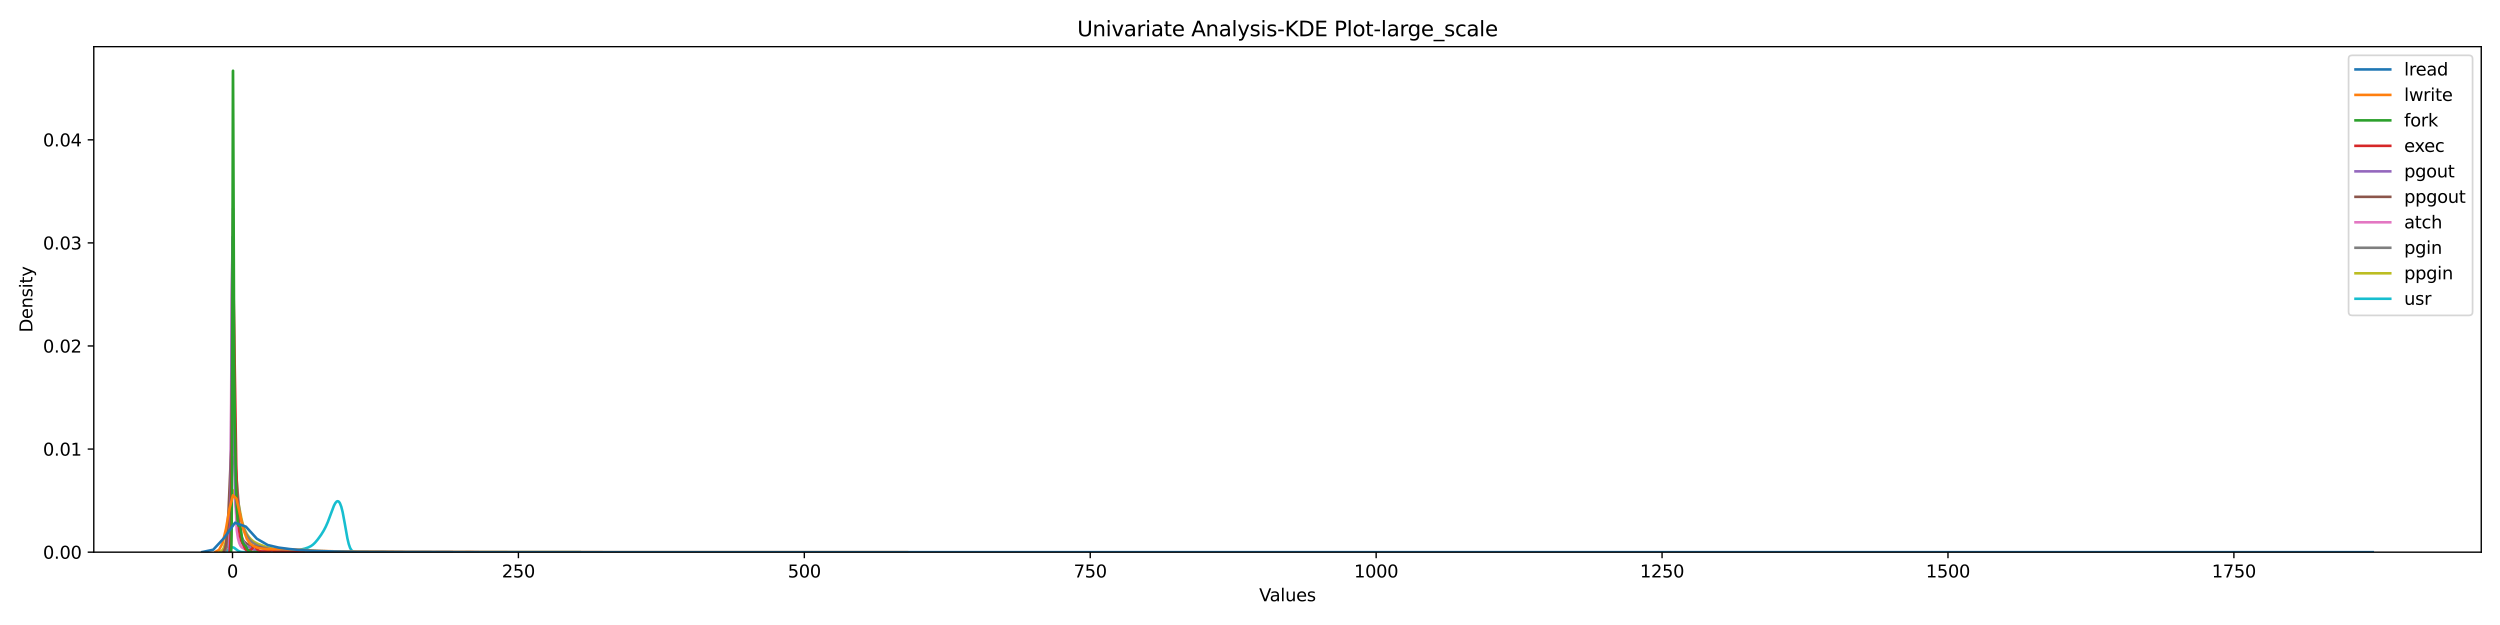 <?xml version="1.0" encoding="utf-8" standalone="no"?>
<!DOCTYPE svg PUBLIC "-//W3C//DTD SVG 1.1//EN"
  "http://www.w3.org/Graphics/SVG/1.1/DTD/svg11.dtd">
<svg xmlns:xlink="http://www.w3.org/1999/xlink" width="1440pt" height="360pt" viewBox="0 0 1440 360" xmlns="http://www.w3.org/2000/svg" version="1.1">
 <defs>
  <style type="text/css">*{stroke-linejoin: round; stroke-linecap: butt}</style>
 </defs>
 <g id="figure_1">
  <g id="patch_1">
   <path d="M 0 360 
L 1440 360 
L 1440 0 
L 0 0 
z
" style="fill: #ffffff"/>
  </g>
  <g id="axes_1">
   <g id="patch_2">
    <path d="M 54.02 318.04 
L 1429.2 318.04 
L 1429.2 26.88 
L 54.02 26.88 
z
" style="fill: #ffffff"/>
   </g>
   <g id="matplotlib.axis_1">
    <g id="xtick_1">
     <g id="line2d_1">
      <defs>
       <path id="m40613ceb80" d="M 0 0 
L 0 3.5 
" style="stroke: #000000; stroke-width: 0.8"/>
      </defs>
      <g>
       <use xlink:href="#m40613ceb80" x="133.919" y="318.04" style="stroke: #000000; stroke-width: 0.8"/>
      </g>
     </g>
     <g id="text_1">
      <!-- 0 -->
      <g transform="translate(130.738 332.638) scale(0.1 -0.1)">
       <defs>
        <path id="DejaVuSans-30" d="M 2034 4250 
Q 1547 4250 1301 3770 
Q 1056 3291 1056 2328 
Q 1056 1369 1301 889 
Q 1547 409 2034 409 
Q 2525 409 2770 889 
Q 3016 1369 3016 2328 
Q 3016 3291 2770 3770 
Q 2525 4250 2034 4250 
z
M 2034 4750 
Q 2819 4750 3233 4129 
Q 3647 3509 3647 2328 
Q 3647 1150 3233 529 
Q 2819 -91 2034 -91 
Q 1250 -91 836 529 
Q 422 1150 422 2328 
Q 422 3509 836 4129 
Q 1250 4750 2034 4750 
z
" transform="scale(0.016)"/>
       </defs>
       <use xlink:href="#DejaVuSans-30"/>
      </g>
     </g>
    </g>
    <g id="xtick_2">
     <g id="line2d_2">
      <g>
       <use xlink:href="#m40613ceb80" x="298.605" y="318.04" style="stroke: #000000; stroke-width: 0.8"/>
      </g>
     </g>
     <g id="text_2">
      <!-- 250 -->
      <g transform="translate(289.061 332.638) scale(0.1 -0.1)">
       <defs>
        <path id="DejaVuSans-32" d="M 1228 531 
L 3431 531 
L 3431 0 
L 469 0 
L 469 531 
Q 828 903 1448 1529 
Q 2069 2156 2228 2338 
Q 2531 2678 2651 2914 
Q 2772 3150 2772 3378 
Q 2772 3750 2511 3984 
Q 2250 4219 1831 4219 
Q 1534 4219 1204 4116 
Q 875 4013 500 3803 
L 500 4441 
Q 881 4594 1212 4672 
Q 1544 4750 1819 4750 
Q 2544 4750 2975 4387 
Q 3406 4025 3406 3419 
Q 3406 3131 3298 2873 
Q 3191 2616 2906 2266 
Q 2828 2175 2409 1742 
Q 1991 1309 1228 531 
z
" transform="scale(0.016)"/>
        <path id="DejaVuSans-35" d="M 691 4666 
L 3169 4666 
L 3169 4134 
L 1269 4134 
L 1269 2991 
Q 1406 3038 1543 3061 
Q 1681 3084 1819 3084 
Q 2600 3084 3056 2656 
Q 3513 2228 3513 1497 
Q 3513 744 3044 326 
Q 2575 -91 1722 -91 
Q 1428 -91 1123 -41 
Q 819 9 494 109 
L 494 744 
Q 775 591 1075 516 
Q 1375 441 1709 441 
Q 2250 441 2565 725 
Q 2881 1009 2881 1497 
Q 2881 1984 2565 2268 
Q 2250 2553 1709 2553 
Q 1456 2553 1204 2497 
Q 953 2441 691 2322 
L 691 4666 
z
" transform="scale(0.016)"/>
       </defs>
       <use xlink:href="#DejaVuSans-32"/>
       <use xlink:href="#DejaVuSans-35" transform="translate(63.623 0)"/>
       <use xlink:href="#DejaVuSans-30" transform="translate(127.246 0)"/>
      </g>
     </g>
    </g>
    <g id="xtick_3">
     <g id="line2d_3">
      <g>
       <use xlink:href="#m40613ceb80" x="463.291" y="318.04" style="stroke: #000000; stroke-width: 0.8"/>
      </g>
     </g>
     <g id="text_3">
      <!-- 500 -->
      <g transform="translate(453.747 332.638) scale(0.1 -0.1)">
       <use xlink:href="#DejaVuSans-35"/>
       <use xlink:href="#DejaVuSans-30" transform="translate(63.623 0)"/>
       <use xlink:href="#DejaVuSans-30" transform="translate(127.246 0)"/>
      </g>
     </g>
    </g>
    <g id="xtick_4">
     <g id="line2d_4">
      <g>
       <use xlink:href="#m40613ceb80" x="627.977" y="318.04" style="stroke: #000000; stroke-width: 0.8"/>
      </g>
     </g>
     <g id="text_4">
      <!-- 750 -->
      <g transform="translate(618.433 332.638) scale(0.1 -0.1)">
       <defs>
        <path id="DejaVuSans-37" d="M 525 4666 
L 3525 4666 
L 3525 4397 
L 1831 0 
L 1172 0 
L 2766 4134 
L 525 4134 
L 525 4666 
z
" transform="scale(0.016)"/>
       </defs>
       <use xlink:href="#DejaVuSans-37"/>
       <use xlink:href="#DejaVuSans-35" transform="translate(63.623 0)"/>
       <use xlink:href="#DejaVuSans-30" transform="translate(127.246 0)"/>
      </g>
     </g>
    </g>
    <g id="xtick_5">
     <g id="line2d_5">
      <g>
       <use xlink:href="#m40613ceb80" x="792.663" y="318.04" style="stroke: #000000; stroke-width: 0.8"/>
      </g>
     </g>
     <g id="text_5">
      <!-- 1000 -->
      <g transform="translate(779.938 332.638) scale(0.1 -0.1)">
       <defs>
        <path id="DejaVuSans-31" d="M 794 531 
L 1825 531 
L 1825 4091 
L 703 3866 
L 703 4441 
L 1819 4666 
L 2450 4666 
L 2450 531 
L 3481 531 
L 3481 0 
L 794 0 
L 794 531 
z
" transform="scale(0.016)"/>
       </defs>
       <use xlink:href="#DejaVuSans-31"/>
       <use xlink:href="#DejaVuSans-30" transform="translate(63.623 0)"/>
       <use xlink:href="#DejaVuSans-30" transform="translate(127.246 0)"/>
       <use xlink:href="#DejaVuSans-30" transform="translate(190.869 0)"/>
      </g>
     </g>
    </g>
    <g id="xtick_6">
     <g id="line2d_6">
      <g>
       <use xlink:href="#m40613ceb80" x="957.348" y="318.04" style="stroke: #000000; stroke-width: 0.8"/>
      </g>
     </g>
     <g id="text_6">
      <!-- 1250 -->
      <g transform="translate(944.623 332.638) scale(0.1 -0.1)">
       <use xlink:href="#DejaVuSans-31"/>
       <use xlink:href="#DejaVuSans-32" transform="translate(63.623 0)"/>
       <use xlink:href="#DejaVuSans-35" transform="translate(127.246 0)"/>
       <use xlink:href="#DejaVuSans-30" transform="translate(190.869 0)"/>
      </g>
     </g>
    </g>
    <g id="xtick_7">
     <g id="line2d_7">
      <g>
       <use xlink:href="#m40613ceb80" x="1122.034" y="318.04" style="stroke: #000000; stroke-width: 0.8"/>
      </g>
     </g>
     <g id="text_7">
      <!-- 1500 -->
      <g transform="translate(1109.309 332.638) scale(0.1 -0.1)">
       <use xlink:href="#DejaVuSans-31"/>
       <use xlink:href="#DejaVuSans-35" transform="translate(63.623 0)"/>
       <use xlink:href="#DejaVuSans-30" transform="translate(127.246 0)"/>
       <use xlink:href="#DejaVuSans-30" transform="translate(190.869 0)"/>
      </g>
     </g>
    </g>
    <g id="xtick_8">
     <g id="line2d_8">
      <g>
       <use xlink:href="#m40613ceb80" x="1286.72" y="318.04" style="stroke: #000000; stroke-width: 0.8"/>
      </g>
     </g>
     <g id="text_8">
      <!-- 1750 -->
      <g transform="translate(1273.995 332.638) scale(0.1 -0.1)">
       <use xlink:href="#DejaVuSans-31"/>
       <use xlink:href="#DejaVuSans-37" transform="translate(63.623 0)"/>
       <use xlink:href="#DejaVuSans-35" transform="translate(127.246 0)"/>
       <use xlink:href="#DejaVuSans-30" transform="translate(190.869 0)"/>
      </g>
     </g>
    </g>
    <g id="text_9">
     <!-- Values -->
     <g transform="translate(725.274 346.317) scale(0.1 -0.1)">
      <defs>
       <path id="DejaVuSans-56" d="M 1831 0 
L 50 4666 
L 709 4666 
L 2188 738 
L 3669 4666 
L 4325 4666 
L 2547 0 
L 1831 0 
z
" transform="scale(0.016)"/>
       <path id="DejaVuSans-61" d="M 2194 1759 
Q 1497 1759 1228 1600 
Q 959 1441 959 1056 
Q 959 750 1161 570 
Q 1363 391 1709 391 
Q 2188 391 2477 730 
Q 2766 1069 2766 1631 
L 2766 1759 
L 2194 1759 
z
M 3341 1997 
L 3341 0 
L 2766 0 
L 2766 531 
Q 2569 213 2275 61 
Q 1981 -91 1556 -91 
Q 1019 -91 701 211 
Q 384 513 384 1019 
Q 384 1609 779 1909 
Q 1175 2209 1959 2209 
L 2766 2209 
L 2766 2266 
Q 2766 2663 2505 2880 
Q 2244 3097 1772 3097 
Q 1472 3097 1187 3025 
Q 903 2953 641 2809 
L 641 3341 
Q 956 3463 1253 3523 
Q 1550 3584 1831 3584 
Q 2591 3584 2966 3190 
Q 3341 2797 3341 1997 
z
" transform="scale(0.016)"/>
       <path id="DejaVuSans-6c" d="M 603 4863 
L 1178 4863 
L 1178 0 
L 603 0 
L 603 4863 
z
" transform="scale(0.016)"/>
       <path id="DejaVuSans-75" d="M 544 1381 
L 544 3500 
L 1119 3500 
L 1119 1403 
Q 1119 906 1312 657 
Q 1506 409 1894 409 
Q 2359 409 2629 706 
Q 2900 1003 2900 1516 
L 2900 3500 
L 3475 3500 
L 3475 0 
L 2900 0 
L 2900 538 
Q 2691 219 2414 64 
Q 2138 -91 1772 -91 
Q 1169 -91 856 284 
Q 544 659 544 1381 
z
M 1991 3584 
L 1991 3584 
z
" transform="scale(0.016)"/>
       <path id="DejaVuSans-65" d="M 3597 1894 
L 3597 1613 
L 953 1613 
Q 991 1019 1311 708 
Q 1631 397 2203 397 
Q 2534 397 2845 478 
Q 3156 559 3463 722 
L 3463 178 
Q 3153 47 2828 -22 
Q 2503 -91 2169 -91 
Q 1331 -91 842 396 
Q 353 884 353 1716 
Q 353 2575 817 3079 
Q 1281 3584 2069 3584 
Q 2775 3584 3186 3129 
Q 3597 2675 3597 1894 
z
M 3022 2063 
Q 3016 2534 2758 2815 
Q 2500 3097 2075 3097 
Q 1594 3097 1305 2825 
Q 1016 2553 972 2059 
L 3022 2063 
z
" transform="scale(0.016)"/>
       <path id="DejaVuSans-73" d="M 2834 3397 
L 2834 2853 
Q 2591 2978 2328 3040 
Q 2066 3103 1784 3103 
Q 1356 3103 1142 2972 
Q 928 2841 928 2578 
Q 928 2378 1081 2264 
Q 1234 2150 1697 2047 
L 1894 2003 
Q 2506 1872 2764 1633 
Q 3022 1394 3022 966 
Q 3022 478 2636 193 
Q 2250 -91 1575 -91 
Q 1294 -91 989 -36 
Q 684 19 347 128 
L 347 722 
Q 666 556 975 473 
Q 1284 391 1588 391 
Q 1994 391 2212 530 
Q 2431 669 2431 922 
Q 2431 1156 2273 1281 
Q 2116 1406 1581 1522 
L 1381 1569 
Q 847 1681 609 1914 
Q 372 2147 372 2553 
Q 372 3047 722 3315 
Q 1072 3584 1716 3584 
Q 2034 3584 2315 3537 
Q 2597 3491 2834 3397 
z
" transform="scale(0.016)"/>
      </defs>
      <use xlink:href="#DejaVuSans-56"/>
      <use xlink:href="#DejaVuSans-61" transform="translate(60.658 0)"/>
      <use xlink:href="#DejaVuSans-6c" transform="translate(121.938 0)"/>
      <use xlink:href="#DejaVuSans-75" transform="translate(149.721 0)"/>
      <use xlink:href="#DejaVuSans-65" transform="translate(213.1 0)"/>
      <use xlink:href="#DejaVuSans-73" transform="translate(274.623 0)"/>
     </g>
    </g>
   </g>
   <g id="matplotlib.axis_2">
    <g id="ytick_1">
     <g id="line2d_9">
      <defs>
       <path id="m599f9aae1e" d="M 0 0 
L -3.5 0 
" style="stroke: #000000; stroke-width: 0.8"/>
      </defs>
      <g>
       <use xlink:href="#m599f9aae1e" x="54.02" y="318.04" style="stroke: #000000; stroke-width: 0.8"/>
      </g>
     </g>
     <g id="text_10">
      <!-- 0.00 -->
      <g transform="translate(24.754 321.839) scale(0.1 -0.1)">
       <defs>
        <path id="DejaVuSans-2e" d="M 684 794 
L 1344 794 
L 1344 0 
L 684 0 
L 684 794 
z
" transform="scale(0.016)"/>
       </defs>
       <use xlink:href="#DejaVuSans-30"/>
       <use xlink:href="#DejaVuSans-2e" transform="translate(63.623 0)"/>
       <use xlink:href="#DejaVuSans-30" transform="translate(95.41 0)"/>
       <use xlink:href="#DejaVuSans-30" transform="translate(159.033 0)"/>
      </g>
     </g>
    </g>
    <g id="ytick_2">
     <g id="line2d_10">
      <g>
       <use xlink:href="#m599f9aae1e" x="54.02" y="258.664" style="stroke: #000000; stroke-width: 0.8"/>
      </g>
     </g>
     <g id="text_11">
      <!-- 0.01 -->
      <g transform="translate(24.754 262.463) scale(0.1 -0.1)">
       <use xlink:href="#DejaVuSans-30"/>
       <use xlink:href="#DejaVuSans-2e" transform="translate(63.623 0)"/>
       <use xlink:href="#DejaVuSans-30" transform="translate(95.41 0)"/>
       <use xlink:href="#DejaVuSans-31" transform="translate(159.033 0)"/>
      </g>
     </g>
    </g>
    <g id="ytick_3">
     <g id="line2d_11">
      <g>
       <use xlink:href="#m599f9aae1e" x="54.02" y="199.287" style="stroke: #000000; stroke-width: 0.8"/>
      </g>
     </g>
     <g id="text_12">
      <!-- 0.02 -->
      <g transform="translate(24.754 203.086) scale(0.1 -0.1)">
       <use xlink:href="#DejaVuSans-30"/>
       <use xlink:href="#DejaVuSans-2e" transform="translate(63.623 0)"/>
       <use xlink:href="#DejaVuSans-30" transform="translate(95.41 0)"/>
       <use xlink:href="#DejaVuSans-32" transform="translate(159.033 0)"/>
      </g>
     </g>
    </g>
    <g id="ytick_4">
     <g id="line2d_12">
      <g>
       <use xlink:href="#m599f9aae1e" x="54.02" y="139.911" style="stroke: #000000; stroke-width: 0.8"/>
      </g>
     </g>
     <g id="text_13">
      <!-- 0.03 -->
      <g transform="translate(24.754 143.71) scale(0.1 -0.1)">
       <defs>
        <path id="DejaVuSans-33" d="M 2597 2516 
Q 3050 2419 3304 2112 
Q 3559 1806 3559 1356 
Q 3559 666 3084 287 
Q 2609 -91 1734 -91 
Q 1441 -91 1130 -33 
Q 819 25 488 141 
L 488 750 
Q 750 597 1062 519 
Q 1375 441 1716 441 
Q 2309 441 2620 675 
Q 2931 909 2931 1356 
Q 2931 1769 2642 2001 
Q 2353 2234 1838 2234 
L 1294 2234 
L 1294 2753 
L 1863 2753 
Q 2328 2753 2575 2939 
Q 2822 3125 2822 3475 
Q 2822 3834 2567 4026 
Q 2313 4219 1838 4219 
Q 1578 4219 1281 4162 
Q 984 4106 628 3988 
L 628 4550 
Q 988 4650 1302 4700 
Q 1616 4750 1894 4750 
Q 2613 4750 3031 4423 
Q 3450 4097 3450 3541 
Q 3450 3153 3228 2886 
Q 3006 2619 2597 2516 
z
" transform="scale(0.016)"/>
       </defs>
       <use xlink:href="#DejaVuSans-30"/>
       <use xlink:href="#DejaVuSans-2e" transform="translate(63.623 0)"/>
       <use xlink:href="#DejaVuSans-30" transform="translate(95.41 0)"/>
       <use xlink:href="#DejaVuSans-33" transform="translate(159.033 0)"/>
      </g>
     </g>
    </g>
    <g id="ytick_5">
     <g id="line2d_13">
      <g>
       <use xlink:href="#m599f9aae1e" x="54.02" y="80.535" style="stroke: #000000; stroke-width: 0.8"/>
      </g>
     </g>
     <g id="text_14">
      <!-- 0.04 -->
      <g transform="translate(24.754 84.334) scale(0.1 -0.1)">
       <defs>
        <path id="DejaVuSans-34" d="M 2419 4116 
L 825 1625 
L 2419 1625 
L 2419 4116 
z
M 2253 4666 
L 3047 4666 
L 3047 1625 
L 3713 1625 
L 3713 1100 
L 3047 1100 
L 3047 0 
L 2419 0 
L 2419 1100 
L 313 1100 
L 313 1709 
L 2253 4666 
z
" transform="scale(0.016)"/>
       </defs>
       <use xlink:href="#DejaVuSans-30"/>
       <use xlink:href="#DejaVuSans-2e" transform="translate(63.623 0)"/>
       <use xlink:href="#DejaVuSans-30" transform="translate(95.41 0)"/>
       <use xlink:href="#DejaVuSans-34" transform="translate(159.033 0)"/>
      </g>
     </g>
    </g>
    <g id="text_15">
     <!-- Density -->
     <g transform="translate(18.675 191.469) rotate(-90) scale(0.1 -0.1)">
      <defs>
       <path id="DejaVuSans-44" d="M 1259 4147 
L 1259 519 
L 2022 519 
Q 2988 519 3436 956 
Q 3884 1394 3884 2338 
Q 3884 3275 3436 3711 
Q 2988 4147 2022 4147 
L 1259 4147 
z
M 628 4666 
L 1925 4666 
Q 3281 4666 3915 4102 
Q 4550 3538 4550 2338 
Q 4550 1131 3912 565 
Q 3275 0 1925 0 
L 628 0 
L 628 4666 
z
" transform="scale(0.016)"/>
       <path id="DejaVuSans-6e" d="M 3513 2113 
L 3513 0 
L 2938 0 
L 2938 2094 
Q 2938 2591 2744 2837 
Q 2550 3084 2163 3084 
Q 1697 3084 1428 2787 
Q 1159 2491 1159 1978 
L 1159 0 
L 581 0 
L 581 3500 
L 1159 3500 
L 1159 2956 
Q 1366 3272 1645 3428 
Q 1925 3584 2291 3584 
Q 2894 3584 3203 3211 
Q 3513 2838 3513 2113 
z
" transform="scale(0.016)"/>
       <path id="DejaVuSans-69" d="M 603 3500 
L 1178 3500 
L 1178 0 
L 603 0 
L 603 3500 
z
M 603 4863 
L 1178 4863 
L 1178 4134 
L 603 4134 
L 603 4863 
z
" transform="scale(0.016)"/>
       <path id="DejaVuSans-74" d="M 1172 4494 
L 1172 3500 
L 2356 3500 
L 2356 3053 
L 1172 3053 
L 1172 1153 
Q 1172 725 1289 603 
Q 1406 481 1766 481 
L 2356 481 
L 2356 0 
L 1766 0 
Q 1100 0 847 248 
Q 594 497 594 1153 
L 594 3053 
L 172 3053 
L 172 3500 
L 594 3500 
L 594 4494 
L 1172 4494 
z
" transform="scale(0.016)"/>
       <path id="DejaVuSans-79" d="M 2059 -325 
Q 1816 -950 1584 -1140 
Q 1353 -1331 966 -1331 
L 506 -1331 
L 506 -850 
L 844 -850 
Q 1081 -850 1212 -737 
Q 1344 -625 1503 -206 
L 1606 56 
L 191 3500 
L 800 3500 
L 1894 763 
L 2988 3500 
L 3597 3500 
L 2059 -325 
z
" transform="scale(0.016)"/>
      </defs>
      <use xlink:href="#DejaVuSans-44"/>
      <use xlink:href="#DejaVuSans-65" transform="translate(77.002 0)"/>
      <use xlink:href="#DejaVuSans-6e" transform="translate(138.525 0)"/>
      <use xlink:href="#DejaVuSans-73" transform="translate(201.904 0)"/>
      <use xlink:href="#DejaVuSans-69" transform="translate(254.004 0)"/>
      <use xlink:href="#DejaVuSans-74" transform="translate(281.787 0)"/>
      <use xlink:href="#DejaVuSans-79" transform="translate(320.996 0)"/>
     </g>
    </g>
   </g>
   <g id="line2d_14">
    <path d="M 127.921 318.01 
L 129.473 317.809 
L 130.249 317.53 
L 131.025 317.074 
L 133.353 315.365 
L 134.129 315.258 
L 134.905 315.549 
L 136.069 316.447 
L 137.233 317.312 
L 138.009 317.682 
L 139.173 317.946 
L 141.113 318.035 
L 159.349 318.039 
L 165.169 317.939 
L 167.885 317.699 
L 170.213 317.289 
L 175.645 315.984 
L 177.585 315.311 
L 179.137 314.524 
L 180.301 313.687 
L 181.465 312.576 
L 183.017 310.728 
L 184.957 308.05 
L 186.509 305.538 
L 187.673 303.293 
L 188.837 300.645 
L 190.389 296.494 
L 192.329 291.33 
L 193.105 289.839 
L 193.881 288.928 
L 194.269 288.727 
L 194.657 288.71 
L 195.045 288.892 
L 195.433 289.287 
L 195.821 289.914 
L 196.597 291.931 
L 197.373 295.015 
L 198.537 301.278 
L 200.089 310.03 
L 200.865 313.325 
L 201.641 315.574 
L 202.417 316.901 
L 203.193 317.577 
L 203.969 317.875 
L 205.133 318.013 
L 205.133 318.013 
" clip-path="url(#p5bea1fe8f3)" style="fill: none; stroke: #17becf; stroke-width: 1.5; stroke-linecap: square"/>
   </g>
   <g id="line2d_15">
    <path d="M 126.656 317.834 
L 127.698 317.326 
L 128.74 315.961 
L 129.781 312.97 
L 130.823 307.647 
L 133.948 285.017 
L 134.989 282.248 
L 136.031 283.875 
L 137.073 288.549 
L 139.156 299.206 
L 140.197 303.03 
L 141.239 305.765 
L 142.281 307.748 
L 143.322 309.258 
L 144.364 310.454 
L 145.405 311.409 
L 146.447 312.164 
L 148.53 313.243 
L 152.697 314.813 
L 155.822 315.751 
L 157.905 316.144 
L 161.03 316.432 
L 177.695 317.429 
L 192.278 317.761 
L 233.942 317.965 
L 273.523 318.032 
L 308.938 318.04 
L 333.937 318.04 
L 333.937 318.04 
" clip-path="url(#p5bea1fe8f3)" style="fill: none; stroke: #bcbd22; stroke-width: 1.5; stroke-linecap: square"/>
   </g>
   <g id="line2d_16">
    <path d="M 129.397 317.741 
L 129.909 317.226 
L 130.422 316.057 
L 130.935 313.715 
L 131.448 309.58 
L 131.961 303.178 
L 132.987 284.531 
L 133.499 274.767 
L 134.012 267.206 
L 134.525 263.371 
L 135.038 263.749 
L 135.551 267.677 
L 137.602 291.657 
L 138.115 295.573 
L 138.628 298.527 
L 139.654 302.611 
L 140.68 305.436 
L 141.705 307.586 
L 142.731 309.313 
L 143.757 310.753 
L 144.782 311.919 
L 145.808 312.795 
L 147.347 313.715 
L 149.398 314.639 
L 151.45 315.257 
L 158.117 316.957 
L 159.656 317.08 
L 168.887 317.237 
L 171.451 317.511 
L 174.016 317.471 
L 176.067 317.507 
L 179.657 317.72 
L 185.299 317.843 
L 194.017 318.001 
L 231.456 318.04 
L 231.456 318.04 
" clip-path="url(#p5bea1fe8f3)" style="fill: none; stroke: #7f7f7f; stroke-width: 1.5; stroke-linecap: square"/>
   </g>
   <g id="line2d_17">
    <path d="M 132.059 316.273 
L 132.778 287.188 
L 133.497 172.033 
L 134.216 120.149 
L 134.935 225.179 
L 135.654 289.961 
L 136.373 305.353 
L 137.092 310.203 
L 137.811 312.759 
L 138.53 314.367 
L 139.249 315.277 
L 140.688 316.104 
L 141.407 316.42 
L 144.283 317.151 
L 145.002 317.53 
L 145.721 317.719 
L 146.44 317.71 
L 147.878 317.882 
L 149.317 317.905 
L 150.755 317.935 
L 152.193 317.944 
L 153.631 318.038 
L 183.833 318.015 
L 192.462 318.04 
L 275.157 318.04 
L 275.157 318.04 
" clip-path="url(#p5bea1fe8f3)" style="fill: none; stroke: #e377c2; stroke-width: 1.5; stroke-linecap: square"/>
   </g>
   <g id="line2d_18">
    <path d="M 128.96 317.375 
L 129.619 315.994 
L 130.279 312.66 
L 130.939 305.952 
L 131.598 294.818 
L 132.917 264.24 
L 133.577 252.887 
L 134.237 249.942 
L 134.896 256.141 
L 136.875 293.559 
L 137.535 301.402 
L 138.194 306.109 
L 138.854 308.782 
L 139.513 310.363 
L 140.173 311.402 
L 140.833 312.156 
L 142.152 313.18 
L 143.471 313.863 
L 145.45 314.609 
L 147.429 315.006 
L 149.407 315.341 
L 155.344 316.665 
L 158.642 317.029 
L 169.855 317.657 
L 206.792 318.003 
L 222.622 317.981 
L 241.75 318.023 
L 260.219 318.04 
L 260.219 318.04 
" clip-path="url(#p5bea1fe8f3)" style="fill: none; stroke: #8c564b; stroke-width: 1.5; stroke-linecap: square"/>
   </g>
   <g id="line2d_19">
    <path d="M 132.189 316.205 
L 132.476 310.784 
L 132.763 295.602 
L 133.05 263.728 
L 133.624 164.218 
L 133.911 136.513 
L 134.198 146.67 
L 135.059 261.498 
L 135.346 279.22 
L 135.633 287.528 
L 135.92 291.541 
L 136.494 295.841 
L 137.929 303.791 
L 138.79 307.878 
L 139.364 309.726 
L 140.512 312.356 
L 141.372 314.051 
L 141.946 314.646 
L 142.52 314.918 
L 143.381 315.022 
L 143.955 315.476 
L 144.529 315.876 
L 145.39 315.968 
L 146.825 316.758 
L 147.399 316.906 
L 148.547 317.37 
L 151.991 317.658 
L 152.851 317.615 
L 154.86 317.842 
L 159.739 317.87 
L 161.461 317.955 
L 164.904 317.999 
L 166.339 317.977 
L 168.635 318.027 
L 173.227 318.01 
L 189.297 318.04 
L 189.297 318.04 
" clip-path="url(#p5bea1fe8f3)" style="fill: none; stroke: #9467bd; stroke-width: 1.5; stroke-linecap: square"/>
   </g>
   <g id="line2d_20">
    <path d="M 132.22 317.579 
L 132.434 316.547 
L 132.649 313.829 
L 132.863 307.683 
L 133.077 295.799 
L 133.506 249.177 
L 134.148 170.017 
L 134.363 163.848 
L 134.577 170.044 
L 136.076 267.219 
L 136.719 288.526 
L 137.362 300.841 
L 137.79 305.607 
L 138.219 308.528 
L 138.861 311.184 
L 139.504 312.731 
L 140.575 314.672 
L 141.432 316.398 
L 142.075 317.002 
L 142.718 317.219 
L 143.36 317.119 
L 144.432 316.765 
L 144.86 316.383 
L 146.145 314.864 
L 146.574 314.796 
L 147.002 315.025 
L 147.645 315.849 
L 148.288 316.665 
L 148.931 317.095 
L 150.43 317.7 
L 151.073 317.739 
L 152.787 317.583 
L 154.072 317.569 
L 154.929 317.395 
L 156.643 316.775 
L 157.071 316.935 
L 158.357 317.639 
L 159.428 317.907 
L 160.928 318.007 
L 164.57 318.04 
L 174.853 318.04 
L 174.853 318.04 
" clip-path="url(#p5bea1fe8f3)" style="fill: none; stroke: #d62728; stroke-width: 1.5; stroke-linecap: square"/>
   </g>
   <g id="line2d_21">
    <path d="M 133.111 317.674 
L 133.26 315.834 
L 133.41 308.131 
L 133.559 284.774 
L 133.784 197.878 
L 134.157 40.889 
L 134.232 40.745 
L 134.381 72.251 
L 134.904 211.375 
L 135.278 243.702 
L 135.876 276.213 
L 136.399 291.312 
L 136.847 299.754 
L 137.146 302.037 
L 137.445 302.879 
L 137.595 302.943 
L 137.819 302.607 
L 138.043 302.346 
L 138.192 302.485 
L 138.416 303.107 
L 138.715 304.804 
L 139.612 311.464 
L 139.911 312.607 
L 140.808 314.018 
L 141.181 314.299 
L 141.48 314.514 
L 141.779 315.066 
L 142.227 315.954 
L 142.601 316.436 
L 143.199 317.493 
L 143.722 317.636 
L 144.17 317.741 
L 144.843 317.946 
L 146.86 318.004 
L 147.458 318 
L 147.981 318.039 
L 147.981 318.039 
" clip-path="url(#p5bea1fe8f3)" style="fill: none; stroke: #2ca02c; stroke-width: 1.5; stroke-linecap: square"/>
   </g>
   <g id="line2d_22">
    <path d="M 124.176 317.797 
L 126.177 316.697 
L 128.178 312.914 
L 130.18 304.466 
L 132.181 292.954 
L 134.182 285.312 
L 136.184 287.212 
L 140.186 304.947 
L 142.188 310.479 
L 144.189 313.255 
L 146.19 314.663 
L 148.192 315.433 
L 150.193 315.872 
L 154.196 316.323 
L 158.198 316.347 
L 162.201 316.259 
L 168.205 316.474 
L 176.21 316.889 
L 182.214 317.271 
L 202.228 317.807 
L 238.251 318.019 
L 270.273 317.947 
L 310.299 318.027 
L 476.41 318.04 
L 522.44 318.04 
L 522.44 318.04 
" clip-path="url(#p5bea1fe8f3)" style="fill: none; stroke: #ff7f0e; stroke-width: 1.5; stroke-linecap: square"/>
   </g>
   <g id="line2d_23">
    <path d="M 116.528 317.96 
L 122.81 316.638 
L 129.093 309.85 
L 135.375 301.091 
L 141.657 303.372 
L 147.939 310.301 
L 154.222 313.952 
L 160.504 315.418 
L 166.786 316.24 
L 173.068 316.858 
L 179.35 317.255 
L 191.915 317.636 
L 204.479 317.884 
L 229.608 317.979 
L 286.148 318.002 
L 348.971 318.037 
L 575.131 318.034 
L 882.96 318.04 
L 1366.692 318.04 
L 1366.692 318.04 
" clip-path="url(#p5bea1fe8f3)" style="fill: none; stroke: #1f77b4; stroke-width: 1.5; stroke-linecap: square"/>
   </g>
   <g id="patch_3">
    <path d="M 54.02 318.04 
L 54.02 26.88 
" style="fill: none; stroke: #000000; stroke-width: 0.8; stroke-linejoin: miter; stroke-linecap: square"/>
   </g>
   <g id="patch_4">
    <path d="M 1429.2 318.04 
L 1429.2 26.88 
" style="fill: none; stroke: #000000; stroke-width: 0.8; stroke-linejoin: miter; stroke-linecap: square"/>
   </g>
   <g id="patch_5">
    <path d="M 54.02 318.04 
L 1429.2 318.04 
" style="fill: none; stroke: #000000; stroke-width: 0.8; stroke-linejoin: miter; stroke-linecap: square"/>
   </g>
   <g id="patch_6">
    <path d="M 54.02 26.88 
L 1429.2 26.88 
" style="fill: none; stroke: #000000; stroke-width: 0.8; stroke-linejoin: miter; stroke-linecap: square"/>
   </g>
   <g id="text_16">
    <!-- Univariate Analysis-KDE Plot-large_scale -->
    <g transform="translate(620.483 20.88) scale(0.12 -0.12)">
     <defs>
      <path id="DejaVuSans-55" d="M 556 4666 
L 1191 4666 
L 1191 1831 
Q 1191 1081 1462 751 
Q 1734 422 2344 422 
Q 2950 422 3222 751 
Q 3494 1081 3494 1831 
L 3494 4666 
L 4128 4666 
L 4128 1753 
Q 4128 841 3676 375 
Q 3225 -91 2344 -91 
Q 1459 -91 1007 375 
Q 556 841 556 1753 
L 556 4666 
z
" transform="scale(0.016)"/>
      <path id="DejaVuSans-76" d="M 191 3500 
L 800 3500 
L 1894 563 
L 2988 3500 
L 3597 3500 
L 2284 0 
L 1503 0 
L 191 3500 
z
" transform="scale(0.016)"/>
      <path id="DejaVuSans-72" d="M 2631 2963 
Q 2534 3019 2420 3045 
Q 2306 3072 2169 3072 
Q 1681 3072 1420 2755 
Q 1159 2438 1159 1844 
L 1159 0 
L 581 0 
L 581 3500 
L 1159 3500 
L 1159 2956 
Q 1341 3275 1631 3429 
Q 1922 3584 2338 3584 
Q 2397 3584 2469 3576 
Q 2541 3569 2628 3553 
L 2631 2963 
z
" transform="scale(0.016)"/>
      <path id="DejaVuSans-20" transform="scale(0.016)"/>
      <path id="DejaVuSans-41" d="M 2188 4044 
L 1331 1722 
L 3047 1722 
L 2188 4044 
z
M 1831 4666 
L 2547 4666 
L 4325 0 
L 3669 0 
L 3244 1197 
L 1141 1197 
L 716 0 
L 50 0 
L 1831 4666 
z
" transform="scale(0.016)"/>
      <path id="DejaVuSans-2d" d="M 313 2009 
L 1997 2009 
L 1997 1497 
L 313 1497 
L 313 2009 
z
" transform="scale(0.016)"/>
      <path id="DejaVuSans-4b" d="M 628 4666 
L 1259 4666 
L 1259 2694 
L 3353 4666 
L 4166 4666 
L 1850 2491 
L 4331 0 
L 3500 0 
L 1259 2247 
L 1259 0 
L 628 0 
L 628 4666 
z
" transform="scale(0.016)"/>
      <path id="DejaVuSans-45" d="M 628 4666 
L 3578 4666 
L 3578 4134 
L 1259 4134 
L 1259 2753 
L 3481 2753 
L 3481 2222 
L 1259 2222 
L 1259 531 
L 3634 531 
L 3634 0 
L 628 0 
L 628 4666 
z
" transform="scale(0.016)"/>
      <path id="DejaVuSans-50" d="M 1259 4147 
L 1259 2394 
L 2053 2394 
Q 2494 2394 2734 2622 
Q 2975 2850 2975 3272 
Q 2975 3691 2734 3919 
Q 2494 4147 2053 4147 
L 1259 4147 
z
M 628 4666 
L 2053 4666 
Q 2838 4666 3239 4311 
Q 3641 3956 3641 3272 
Q 3641 2581 3239 2228 
Q 2838 1875 2053 1875 
L 1259 1875 
L 1259 0 
L 628 0 
L 628 4666 
z
" transform="scale(0.016)"/>
      <path id="DejaVuSans-6f" d="M 1959 3097 
Q 1497 3097 1228 2736 
Q 959 2375 959 1747 
Q 959 1119 1226 758 
Q 1494 397 1959 397 
Q 2419 397 2687 759 
Q 2956 1122 2956 1747 
Q 2956 2369 2687 2733 
Q 2419 3097 1959 3097 
z
M 1959 3584 
Q 2709 3584 3137 3096 
Q 3566 2609 3566 1747 
Q 3566 888 3137 398 
Q 2709 -91 1959 -91 
Q 1206 -91 779 398 
Q 353 888 353 1747 
Q 353 2609 779 3096 
Q 1206 3584 1959 3584 
z
" transform="scale(0.016)"/>
      <path id="DejaVuSans-67" d="M 2906 1791 
Q 2906 2416 2648 2759 
Q 2391 3103 1925 3103 
Q 1463 3103 1205 2759 
Q 947 2416 947 1791 
Q 947 1169 1205 825 
Q 1463 481 1925 481 
Q 2391 481 2648 825 
Q 2906 1169 2906 1791 
z
M 3481 434 
Q 3481 -459 3084 -895 
Q 2688 -1331 1869 -1331 
Q 1566 -1331 1297 -1286 
Q 1028 -1241 775 -1147 
L 775 -588 
Q 1028 -725 1275 -790 
Q 1522 -856 1778 -856 
Q 2344 -856 2625 -561 
Q 2906 -266 2906 331 
L 2906 616 
Q 2728 306 2450 153 
Q 2172 0 1784 0 
Q 1141 0 747 490 
Q 353 981 353 1791 
Q 353 2603 747 3093 
Q 1141 3584 1784 3584 
Q 2172 3584 2450 3431 
Q 2728 3278 2906 2969 
L 2906 3500 
L 3481 3500 
L 3481 434 
z
" transform="scale(0.016)"/>
      <path id="DejaVuSans-5f" d="M 3263 -1063 
L 3263 -1509 
L -63 -1509 
L -63 -1063 
L 3263 -1063 
z
" transform="scale(0.016)"/>
      <path id="DejaVuSans-63" d="M 3122 3366 
L 3122 2828 
Q 2878 2963 2633 3030 
Q 2388 3097 2138 3097 
Q 1578 3097 1268 2742 
Q 959 2388 959 1747 
Q 959 1106 1268 751 
Q 1578 397 2138 397 
Q 2388 397 2633 464 
Q 2878 531 3122 666 
L 3122 134 
Q 2881 22 2623 -34 
Q 2366 -91 2075 -91 
Q 1284 -91 818 406 
Q 353 903 353 1747 
Q 353 2603 823 3093 
Q 1294 3584 2113 3584 
Q 2378 3584 2631 3529 
Q 2884 3475 3122 3366 
z
" transform="scale(0.016)"/>
     </defs>
     <use xlink:href="#DejaVuSans-55"/>
     <use xlink:href="#DejaVuSans-6e" transform="translate(73.193 0)"/>
     <use xlink:href="#DejaVuSans-69" transform="translate(136.572 0)"/>
     <use xlink:href="#DejaVuSans-76" transform="translate(164.355 0)"/>
     <use xlink:href="#DejaVuSans-61" transform="translate(223.535 0)"/>
     <use xlink:href="#DejaVuSans-72" transform="translate(284.814 0)"/>
     <use xlink:href="#DejaVuSans-69" transform="translate(325.928 0)"/>
     <use xlink:href="#DejaVuSans-61" transform="translate(353.711 0)"/>
     <use xlink:href="#DejaVuSans-74" transform="translate(414.99 0)"/>
     <use xlink:href="#DejaVuSans-65" transform="translate(454.199 0)"/>
     <use xlink:href="#DejaVuSans-20" transform="translate(515.723 0)"/>
     <use xlink:href="#DejaVuSans-41" transform="translate(547.51 0)"/>
     <use xlink:href="#DejaVuSans-6e" transform="translate(615.918 0)"/>
     <use xlink:href="#DejaVuSans-61" transform="translate(679.297 0)"/>
     <use xlink:href="#DejaVuSans-6c" transform="translate(740.576 0)"/>
     <use xlink:href="#DejaVuSans-79" transform="translate(768.359 0)"/>
     <use xlink:href="#DejaVuSans-73" transform="translate(827.539 0)"/>
     <use xlink:href="#DejaVuSans-69" transform="translate(879.639 0)"/>
     <use xlink:href="#DejaVuSans-73" transform="translate(907.422 0)"/>
     <use xlink:href="#DejaVuSans-2d" transform="translate(959.521 0)"/>
     <use xlink:href="#DejaVuSans-4b" transform="translate(995.605 0)"/>
     <use xlink:href="#DejaVuSans-44" transform="translate(1061.182 0)"/>
     <use xlink:href="#DejaVuSans-45" transform="translate(1138.184 0)"/>
     <use xlink:href="#DejaVuSans-20" transform="translate(1201.367 0)"/>
     <use xlink:href="#DejaVuSans-50" transform="translate(1233.154 0)"/>
     <use xlink:href="#DejaVuSans-6c" transform="translate(1293.457 0)"/>
     <use xlink:href="#DejaVuSans-6f" transform="translate(1321.24 0)"/>
     <use xlink:href="#DejaVuSans-74" transform="translate(1382.422 0)"/>
     <use xlink:href="#DejaVuSans-2d" transform="translate(1421.631 0)"/>
     <use xlink:href="#DejaVuSans-6c" transform="translate(1457.715 0)"/>
     <use xlink:href="#DejaVuSans-61" transform="translate(1485.498 0)"/>
     <use xlink:href="#DejaVuSans-72" transform="translate(1546.777 0)"/>
     <use xlink:href="#DejaVuSans-67" transform="translate(1586.141 0)"/>
     <use xlink:href="#DejaVuSans-65" transform="translate(1649.617 0)"/>
     <use xlink:href="#DejaVuSans-5f" transform="translate(1711.141 0)"/>
     <use xlink:href="#DejaVuSans-73" transform="translate(1761.141 0)"/>
     <use xlink:href="#DejaVuSans-63" transform="translate(1813.24 0)"/>
     <use xlink:href="#DejaVuSans-61" transform="translate(1868.221 0)"/>
     <use xlink:href="#DejaVuSans-6c" transform="translate(1929.5 0)"/>
     <use xlink:href="#DejaVuSans-65" transform="translate(1957.283 0)"/>
    </g>
   </g>
   <g id="legend_1">
    <g id="patch_7">
     <path d="M 1354.778 181.661 
L 1422.2 181.661 
Q 1424.2 181.661 1424.2 179.661 
L 1424.2 33.88 
Q 1424.2 31.88 1422.2 31.88 
L 1354.778 31.88 
Q 1352.778 31.88 1352.778 33.88 
L 1352.778 179.661 
Q 1352.778 181.661 1354.778 181.661 
z
" style="fill: #ffffff; opacity: 0.8; stroke: #cccccc; stroke-linejoin: miter"/>
    </g>
    <g id="line2d_24">
     <path d="M 1356.778 39.978 
L 1366.778 39.978 
L 1376.778 39.978 
" style="fill: none; stroke: #1f77b4; stroke-width: 1.5; stroke-linecap: square"/>
    </g>
    <g id="text_17">
     <!-- lread -->
     <g transform="translate(1384.778 43.478) scale(0.1 -0.1)">
      <defs>
       <path id="DejaVuSans-64" d="M 2906 2969 
L 2906 4863 
L 3481 4863 
L 3481 0 
L 2906 0 
L 2906 525 
Q 2725 213 2448 61 
Q 2172 -91 1784 -91 
Q 1150 -91 751 415 
Q 353 922 353 1747 
Q 353 2572 751 3078 
Q 1150 3584 1784 3584 
Q 2172 3584 2448 3432 
Q 2725 3281 2906 2969 
z
M 947 1747 
Q 947 1113 1208 752 
Q 1469 391 1925 391 
Q 2381 391 2643 752 
Q 2906 1113 2906 1747 
Q 2906 2381 2643 2742 
Q 2381 3103 1925 3103 
Q 1469 3103 1208 2742 
Q 947 2381 947 1747 
z
" transform="scale(0.016)"/>
      </defs>
      <use xlink:href="#DejaVuSans-6c"/>
      <use xlink:href="#DejaVuSans-72" transform="translate(27.783 0)"/>
      <use xlink:href="#DejaVuSans-65" transform="translate(66.646 0)"/>
      <use xlink:href="#DejaVuSans-61" transform="translate(128.17 0)"/>
      <use xlink:href="#DejaVuSans-64" transform="translate(189.449 0)"/>
     </g>
    </g>
    <g id="line2d_25">
     <path d="M 1356.778 54.657 
L 1366.778 54.657 
L 1376.778 54.657 
" style="fill: none; stroke: #ff7f0e; stroke-width: 1.5; stroke-linecap: square"/>
    </g>
    <g id="text_18">
     <!-- lwrite -->
     <g transform="translate(1384.778 58.157) scale(0.1 -0.1)">
      <defs>
       <path id="DejaVuSans-77" d="M 269 3500 
L 844 3500 
L 1563 769 
L 2278 3500 
L 2956 3500 
L 3675 769 
L 4391 3500 
L 4966 3500 
L 4050 0 
L 3372 0 
L 2619 2869 
L 1863 0 
L 1184 0 
L 269 3500 
z
" transform="scale(0.016)"/>
      </defs>
      <use xlink:href="#DejaVuSans-6c"/>
      <use xlink:href="#DejaVuSans-77" transform="translate(27.783 0)"/>
      <use xlink:href="#DejaVuSans-72" transform="translate(109.57 0)"/>
      <use xlink:href="#DejaVuSans-69" transform="translate(150.684 0)"/>
      <use xlink:href="#DejaVuSans-74" transform="translate(178.467 0)"/>
      <use xlink:href="#DejaVuSans-65" transform="translate(217.676 0)"/>
     </g>
    </g>
    <g id="line2d_26">
     <path d="M 1356.778 69.335 
L 1366.778 69.335 
L 1376.778 69.335 
" style="fill: none; stroke: #2ca02c; stroke-width: 1.5; stroke-linecap: square"/>
    </g>
    <g id="text_19">
     <!-- fork -->
     <g transform="translate(1384.778 72.835) scale(0.1 -0.1)">
      <defs>
       <path id="DejaVuSans-66" d="M 2375 4863 
L 2375 4384 
L 1825 4384 
Q 1516 4384 1395 4259 
Q 1275 4134 1275 3809 
L 1275 3500 
L 2222 3500 
L 2222 3053 
L 1275 3053 
L 1275 0 
L 697 0 
L 697 3053 
L 147 3053 
L 147 3500 
L 697 3500 
L 697 3744 
Q 697 4328 969 4595 
Q 1241 4863 1831 4863 
L 2375 4863 
z
" transform="scale(0.016)"/>
       <path id="DejaVuSans-6b" d="M 581 4863 
L 1159 4863 
L 1159 1991 
L 2875 3500 
L 3609 3500 
L 1753 1863 
L 3688 0 
L 2938 0 
L 1159 1709 
L 1159 0 
L 581 0 
L 581 4863 
z
" transform="scale(0.016)"/>
      </defs>
      <use xlink:href="#DejaVuSans-66"/>
      <use xlink:href="#DejaVuSans-6f" transform="translate(35.205 0)"/>
      <use xlink:href="#DejaVuSans-72" transform="translate(96.387 0)"/>
      <use xlink:href="#DejaVuSans-6b" transform="translate(137.5 0)"/>
     </g>
    </g>
    <g id="line2d_27">
     <path d="M 1356.778 84.013 
L 1366.778 84.013 
L 1376.778 84.013 
" style="fill: none; stroke: #d62728; stroke-width: 1.5; stroke-linecap: square"/>
    </g>
    <g id="text_20">
     <!-- exec -->
     <g transform="translate(1384.778 87.513) scale(0.1 -0.1)">
      <defs>
       <path id="DejaVuSans-78" d="M 3513 3500 
L 2247 1797 
L 3578 0 
L 2900 0 
L 1881 1375 
L 863 0 
L 184 0 
L 1544 1831 
L 300 3500 
L 978 3500 
L 1906 2253 
L 2834 3500 
L 3513 3500 
z
" transform="scale(0.016)"/>
      </defs>
      <use xlink:href="#DejaVuSans-65"/>
      <use xlink:href="#DejaVuSans-78" transform="translate(59.773 0)"/>
      <use xlink:href="#DejaVuSans-65" transform="translate(115.828 0)"/>
      <use xlink:href="#DejaVuSans-63" transform="translate(177.352 0)"/>
     </g>
    </g>
    <g id="line2d_28">
     <path d="M 1356.778 98.691 
L 1366.778 98.691 
L 1376.778 98.691 
" style="fill: none; stroke: #9467bd; stroke-width: 1.5; stroke-linecap: square"/>
    </g>
    <g id="text_21">
     <!-- pgout -->
     <g transform="translate(1384.778 102.191) scale(0.1 -0.1)">
      <defs>
       <path id="DejaVuSans-70" d="M 1159 525 
L 1159 -1331 
L 581 -1331 
L 581 3500 
L 1159 3500 
L 1159 2969 
Q 1341 3281 1617 3432 
Q 1894 3584 2278 3584 
Q 2916 3584 3314 3078 
Q 3713 2572 3713 1747 
Q 3713 922 3314 415 
Q 2916 -91 2278 -91 
Q 1894 -91 1617 61 
Q 1341 213 1159 525 
z
M 3116 1747 
Q 3116 2381 2855 2742 
Q 2594 3103 2138 3103 
Q 1681 3103 1420 2742 
Q 1159 2381 1159 1747 
Q 1159 1113 1420 752 
Q 1681 391 2138 391 
Q 2594 391 2855 752 
Q 3116 1113 3116 1747 
z
" transform="scale(0.016)"/>
      </defs>
      <use xlink:href="#DejaVuSans-70"/>
      <use xlink:href="#DejaVuSans-67" transform="translate(63.477 0)"/>
      <use xlink:href="#DejaVuSans-6f" transform="translate(126.953 0)"/>
      <use xlink:href="#DejaVuSans-75" transform="translate(188.135 0)"/>
      <use xlink:href="#DejaVuSans-74" transform="translate(251.514 0)"/>
     </g>
    </g>
    <g id="line2d_29">
     <path d="M 1356.778 113.369 
L 1366.778 113.369 
L 1376.778 113.369 
" style="fill: none; stroke: #8c564b; stroke-width: 1.5; stroke-linecap: square"/>
    </g>
    <g id="text_22">
     <!-- ppgout -->
     <g transform="translate(1384.778 116.869) scale(0.1 -0.1)">
      <use xlink:href="#DejaVuSans-70"/>
      <use xlink:href="#DejaVuSans-70" transform="translate(63.477 0)"/>
      <use xlink:href="#DejaVuSans-67" transform="translate(126.953 0)"/>
      <use xlink:href="#DejaVuSans-6f" transform="translate(190.43 0)"/>
      <use xlink:href="#DejaVuSans-75" transform="translate(251.611 0)"/>
      <use xlink:href="#DejaVuSans-74" transform="translate(314.99 0)"/>
     </g>
    </g>
    <g id="line2d_30">
     <path d="M 1356.778 128.047 
L 1366.778 128.047 
L 1376.778 128.047 
" style="fill: none; stroke: #e377c2; stroke-width: 1.5; stroke-linecap: square"/>
    </g>
    <g id="text_23">
     <!-- atch -->
     <g transform="translate(1384.778 131.547) scale(0.1 -0.1)">
      <defs>
       <path id="DejaVuSans-68" d="M 3513 2113 
L 3513 0 
L 2938 0 
L 2938 2094 
Q 2938 2591 2744 2837 
Q 2550 3084 2163 3084 
Q 1697 3084 1428 2787 
Q 1159 2491 1159 1978 
L 1159 0 
L 581 0 
L 581 4863 
L 1159 4863 
L 1159 2956 
Q 1366 3272 1645 3428 
Q 1925 3584 2291 3584 
Q 2894 3584 3203 3211 
Q 3513 2838 3513 2113 
z
" transform="scale(0.016)"/>
      </defs>
      <use xlink:href="#DejaVuSans-61"/>
      <use xlink:href="#DejaVuSans-74" transform="translate(61.279 0)"/>
      <use xlink:href="#DejaVuSans-63" transform="translate(100.488 0)"/>
      <use xlink:href="#DejaVuSans-68" transform="translate(155.469 0)"/>
     </g>
    </g>
    <g id="line2d_31">
     <path d="M 1356.778 142.725 
L 1366.778 142.725 
L 1376.778 142.725 
" style="fill: none; stroke: #7f7f7f; stroke-width: 1.5; stroke-linecap: square"/>
    </g>
    <g id="text_24">
     <!-- pgin -->
     <g transform="translate(1384.778 146.225) scale(0.1 -0.1)">
      <use xlink:href="#DejaVuSans-70"/>
      <use xlink:href="#DejaVuSans-67" transform="translate(63.477 0)"/>
      <use xlink:href="#DejaVuSans-69" transform="translate(126.953 0)"/>
      <use xlink:href="#DejaVuSans-6e" transform="translate(154.736 0)"/>
     </g>
    </g>
    <g id="line2d_32">
     <path d="M 1356.778 157.403 
L 1366.778 157.403 
L 1376.778 157.403 
" style="fill: none; stroke: #bcbd22; stroke-width: 1.5; stroke-linecap: square"/>
    </g>
    <g id="text_25">
     <!-- ppgin -->
     <g transform="translate(1384.778 160.903) scale(0.1 -0.1)">
      <use xlink:href="#DejaVuSans-70"/>
      <use xlink:href="#DejaVuSans-70" transform="translate(63.477 0)"/>
      <use xlink:href="#DejaVuSans-67" transform="translate(126.953 0)"/>
      <use xlink:href="#DejaVuSans-69" transform="translate(190.43 0)"/>
      <use xlink:href="#DejaVuSans-6e" transform="translate(218.213 0)"/>
     </g>
    </g>
    <g id="line2d_33">
     <path d="M 1356.778 172.082 
L 1366.778 172.082 
L 1376.778 172.082 
" style="fill: none; stroke: #17becf; stroke-width: 1.5; stroke-linecap: square"/>
    </g>
    <g id="text_26">
     <!-- usr -->
     <g transform="translate(1384.778 175.582) scale(0.1 -0.1)">
      <use xlink:href="#DejaVuSans-75"/>
      <use xlink:href="#DejaVuSans-73" transform="translate(63.379 0)"/>
      <use xlink:href="#DejaVuSans-72" transform="translate(115.479 0)"/>
     </g>
    </g>
   </g>
  </g>
 </g>
 <defs>
  <clipPath id="p5bea1fe8f3">
   <rect x="54.02" y="26.88" width="1375.18" height="291.16"/>
  </clipPath>
 </defs>
</svg>
